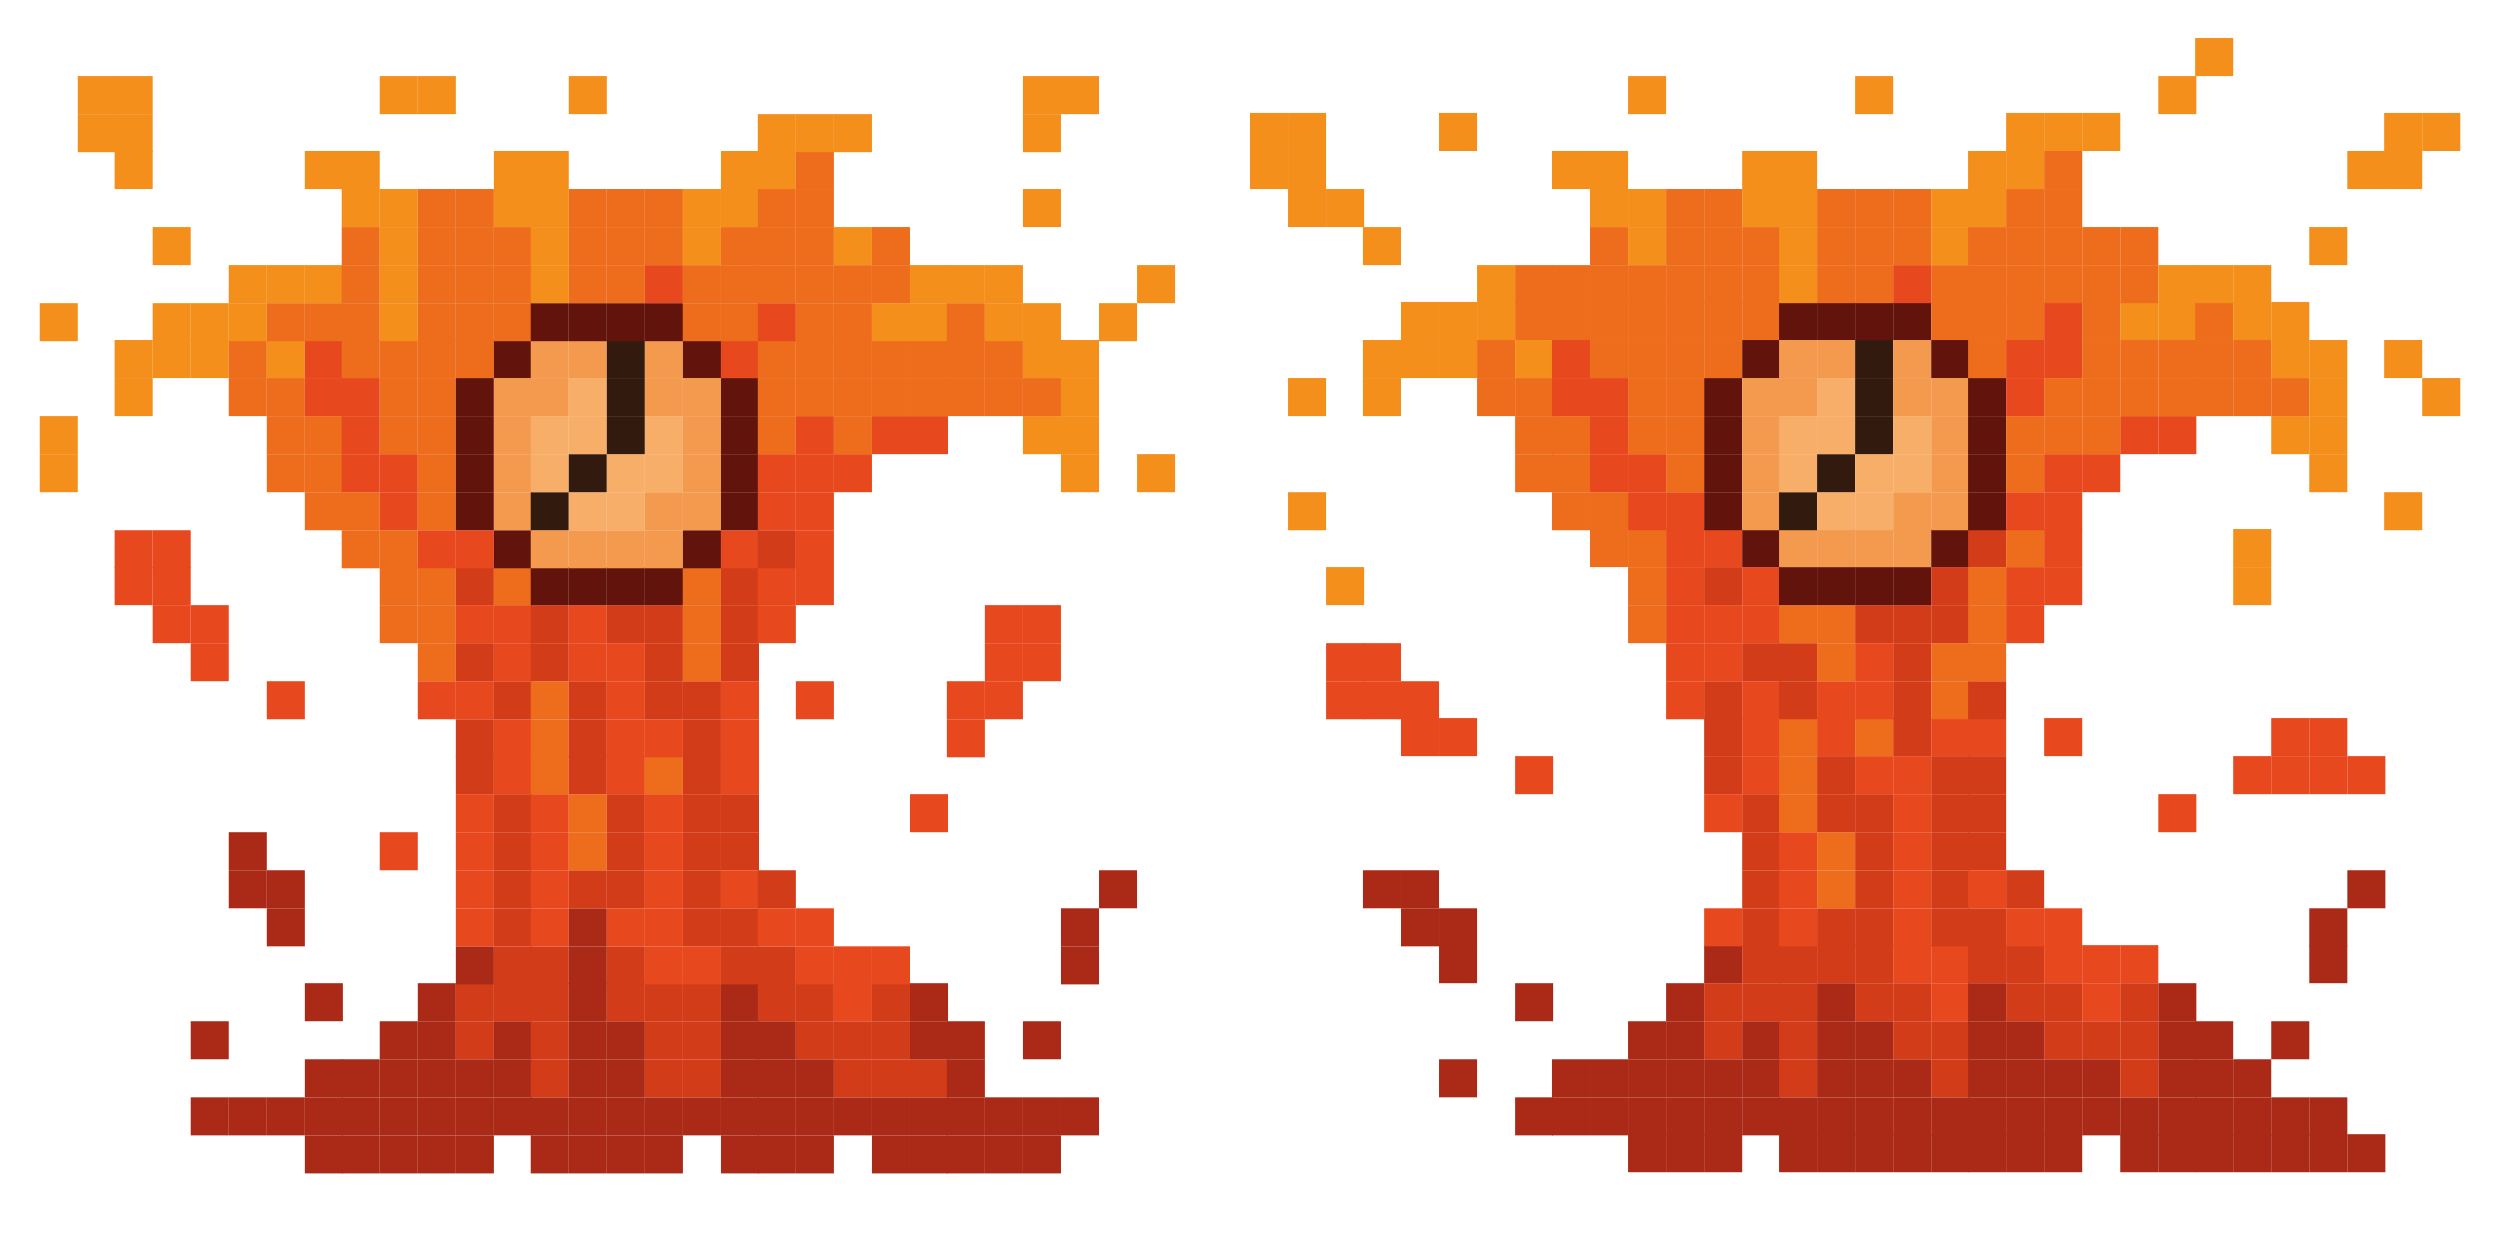 <?xml version="1.0" encoding="UTF-8"?>
<svg id="Ebene_3" data-name="Ebene 3" xmlns="http://www.w3.org/2000/svg" width="74.1mm" height="37mm" viewBox="0 0 210 105">
  <g>
    <rect x="3.2" y="38.2" width="3.2" height="3.2" style="fill: #f38f1a;"/>
    <rect x="3.2" y="35" width="3.2" height="3.2" style="fill: #f38f1a;"/>
    <rect x="3.2" y="25.5" width="3.2" height="3.2" style="fill: #f38f1a;"/>
    <rect x="6.4" y="9.6" width="3.2" height="3.2" style="fill: #f38f1a;"/>
    <rect x="6.4" y="6.4" width="3.2" height="3.2" style="fill: #f38f1a;"/>
    <rect x="9.5" y="47.7" width="3.2" height="3.2" style="fill: #e8481d;"/>
    <rect x="9.5" y="44.6" width="3.2" height="3.2" style="fill: #e8481d;"/>
    <rect x="9.5" y="31.8" width="3.2" height="3.2" style="fill: #f38f1a;"/>
    <rect x="9.5" y="28.6" width="3.2" height="3.2" style="fill: #f38f1a;"/>
    <rect x="9.5" y="12.7" width="3.2" height="3.2" style="fill: #f38f1a;"/>
    <rect x="9.5" y="9.6" width="3.2" height="3.2" style="fill: #f38f1a;"/>
    <rect x="9.5" y="6.4" width="3.2" height="3.2" style="fill: #f38f1a;"/>
    <rect x="12.7" y="50.9" width="3.2" height="3.2" style="fill: #e8481d;"/>
    <rect x="12.7" y="47.7" width="3.2" height="3.2" style="fill: #e8481d;"/>
    <rect x="12.7" y="44.6" width="3.2" height="3.2" style="fill: #e8481d;"/>
    <rect x="12.7" y="28.6" width="3.2" height="3.2" style="fill: #f38f1a;"/>
    <rect x="12.7" y="25.5" width="3.2" height="3.2" style="fill: #f38f1a;"/>
    <rect x="12.7" y="19.1" width="3.2" height="3.2" style="fill: #f38f1a;"/>
    <rect x="15.9" y="92.3" width="3.2" height="3.2" style="fill: #aa2a17;"/>
    <rect x="15.9" y="85.9" width="3.2" height="3.2" style="fill: #aa2a17;"/>
    <rect x="15.9" y="54.1" width="3.2" height="3.2" style="fill: #e8481d;"/>
    <rect x="15.9" y="50.9" width="3.2" height="3.2" style="fill: #e8481d;"/>
    <rect x="15.9" y="28.6" width="3.2" height="3.2" style="fill: #f38f1a;"/>
    <rect x="15.9" y="25.5" width="3.2" height="3.2" style="fill: #f38f1a;"/>
    <rect x="19.1" y="92.3" width="3.2" height="3.2" style="fill: #aa2a17;"/>
    <rect x="19.1" y="73.2" width="3.2" height="3.2" style="fill: #aa2a17;"/>
    <rect x="19.1" y="70" width="3.2" height="3.2" style="fill: #aa2a17;"/>
    <rect x="19.1" y="31.8" width="3.2" height="3.2" style="fill: #ed6d1d;"/>
    <rect x="19.1" y="28.6" width="3.2" height="3.2" style="fill: #ed6d1d;"/>
    <rect x="19.1" y="25.5" width="3.2" height="3.2" style="fill: #f38f1a;"/>
    <rect x="19.1" y="22.3" width="3.2" height="3.2" style="fill: #f38f1a;"/>
    <rect x="22.3" y="92.3" width="3.2" height="3.2" style="fill: #aa2a17;"/>
    <rect x="22.3" y="76.4" width="3.2" height="3.2" style="fill: #aa2a17;"/>
    <rect x="22.3" y="73.2" width="3.2" height="3.2" style="fill: #aa2a17;"/>
    <rect x="22.3" y="57.3" width="3.2" height="3.2" style="fill: #e8481d;"/>
    <rect x="22.3" y="38.2" width="3.2" height="3.2" style="fill: #ed6d1d;"/>
    <rect x="22.3" y="35" width="3.2" height="3.2" style="fill: #ed6d1d;"/>
    <rect x="22.3" y="31.8" width="3.2" height="3.2" style="fill: #ed6d1d;"/>
    <rect x="22.3" y="28.6" width="3.2" height="3.2" style="fill: #f38f1a;"/>
    <rect x="22.3" y="25.5" width="3.2" height="3.2" style="fill: #ed6d1d;"/>
    <rect x="22.3" y="22.3" width="3.2" height="3.2" style="fill: #f38f1a;"/>
    <rect x="25.5" y="95.5" width="3.2" height="3.2" style="fill: #aa2a17;"/>
    <rect x="25.5" y="92.3" width="3.2" height="3.2" style="fill: #aa2a17;"/>
    <rect x="25.5" y="89.1" width="3.2" height="3.2" style="fill: #aa2a17;"/>
    <rect x="25.5" y="82.7" width="3.2" height="3.2" style="fill: #aa2a17;"/>
    <rect x="25.5" y="41.4" width="3.2" height="3.2" style="fill: #ed6d1d;"/>
    <rect x="25.5" y="38.2" width="3.2" height="3.2" style="fill: #ed6d1d;"/>
    <rect x="25.5" y="35" width="3.2" height="3.2" style="fill: #ed6d1d;"/>
    <rect x="25.5" y="31.8" width="3.2" height="3.2" style="fill: #e8481d;"/>
    <rect x="25.5" y="28.6" width="3.2" height="3.2" style="fill: #e8481d;"/>
    <rect x="25.5" y="25.5" width="3.2" height="3.2" style="fill: #ed6d1d;"/>
    <rect x="25.5" y="22.3" width="3.2" height="3.2" style="fill: #f38f1a;"/>
    <rect x="25.5" y="12.7" width="3.2" height="3.2" style="fill: #f38f1a;"/>
    <rect x="28.6" y="95.5" width="3.2" height="3.2" style="fill: #aa2a17;"/>
    <rect x="28.6" y="92.3" width="3.2" height="3.2" style="fill: #aa2a17;"/>
    <rect x="28.6" y="89.1" width="3.2" height="3.2" style="fill: #aa2a17;"/>
    <rect x="28.6" y="44.6" width="3.2" height="3.2" style="fill: #ed6d1d;"/>
    <rect x="28.6" y="41.4" width="3.2" height="3.2" style="fill: #ed6d1d;"/>
    <rect x="28.6" y="38.2" width="3.2" height="3.2" style="fill: #e8481d;"/>
    <rect x="28.6" y="35" width="3.2" height="3.2" style="fill: #e8481d;"/>
    <rect x="28.6" y="31.8" width="3.2" height="3.2" style="fill: #e8481d;"/>
    <rect x="28.6" y="28.6" width="3.2" height="3.2" style="fill: #ed6d1d;"/>
    <rect x="28.6" y="25.5" width="3.2" height="3.2" style="fill: #ed6d1d;"/>
    <rect x="28.6" y="22.3" width="3.2" height="3.2" style="fill: #ed6d1d;"/>
    <rect x="28.6" y="19.1" width="3.2" height="3.2" style="fill: #ed6d1d;"/>
    <rect x="28.6" y="15.9" width="3.2" height="3.2" style="fill: #f38f1a;"/>
    <rect x="28.6" y="12.7" width="3.2" height="3.2" style="fill: #f38f1a;"/>
    <rect x="31.8" y="95.5" width="3.2" height="3.2" style="fill: #aa2a17;"/>
    <rect x="31.8" y="92.3" width="3.2" height="3.2" style="fill: #aa2a17;"/>
    <rect x="31.8" y="89.1" width="3.2" height="3.2" style="fill: #aa2a17;"/>
    <rect x="31.8" y="85.9" width="3.2" height="3.2" style="fill: #aa2a17;"/>
    <rect x="31.8" y="70" width="3.2" height="3.2" style="fill: #e8481d;"/>
    <rect x="31.8" y="50.9" width="3.2" height="3.2" style="fill: #ed6d1d;"/>
    <rect x="31.8" y="47.7" width="3.2" height="3.2" style="fill: #ed6d1d;"/>
    <rect x="31.8" y="44.6" width="3.2" height="3.2" style="fill: #ed6d1d;"/>
    <rect x="31.8" y="41.4" width="3.2" height="3.2" style="fill: #e8481d;"/>
    <rect x="31.8" y="38.2" width="3.2" height="3.2" style="fill: #e8481d;"/>
    <rect x="31.8" y="35" width="3.2" height="3.2" style="fill: #ed6d1d;"/>
    <rect x="31.8" y="31.8" width="3.2" height="3.2" style="fill: #ed6d1d;"/>
    <rect x="31.8" y="28.6" width="3.2" height="3.2" style="fill: #ed6d1d;"/>
    <rect x="31.8" y="25.5" width="3.2" height="3.2" style="fill: #f38f1a;"/>
    <rect x="31.8" y="22.3" width="3.2" height="3.2" style="fill: #f38f1a;"/>
    <rect x="31.8" y="19.1" width="3.2" height="3.2" style="fill: #f38f1a;"/>
    <rect x="31.8" y="15.9" width="3.2" height="3.2" style="fill: #f38f1a;"/>
    <rect x="31.8" y="6.4" width="3.2" height="3.2" style="fill: #f38f1a;"/>
    <rect x="35" y="95.5" width="3.2" height="3.2" style="fill: #aa2a17;"/>
    <rect x="35" y="92.3" width="3.2" height="3.2" style="fill: #aa2a17;"/>
    <rect x="35" y="89.1" width="3.2" height="3.2" style="fill: #aa2a17;"/>
    <rect x="35" y="85.9" width="3.2" height="3.2" style="fill: #aa2a17;"/>
    <rect x="35" y="82.7" width="3.2" height="3.2" style="fill: #aa2a17;"/>
    <rect x="35" y="57.3" width="3.2" height="3.2" style="fill: #e8481d;"/>
    <rect x="35" y="54.1" width="3.2" height="3.2" style="fill: #ed6d1d;"/>
    <rect x="35" y="50.9" width="3.2" height="3.2" style="fill: #ed6d1d;"/>
    <rect x="35" y="47.7" width="3.2" height="3.2" style="fill: #ed6d1d;"/>
    <rect x="35" y="44.6" width="3.2" height="3.2" style="fill: #e8481d;"/>
    <rect x="35" y="41.4" width="3.2" height="3.2" style="fill: #ed6d1d;"/>
    <rect x="35" y="38.2" width="3.2" height="3.2" style="fill: #ed6d1d;"/>
    <rect x="35" y="35" width="3.2" height="3.2" style="fill: #ed6d1d;"/>
    <rect x="35" y="31.8" width="3.2" height="3.2" style="fill: #ed6d1d;"/>
    <rect x="35" y="28.6" width="3.2" height="3.2" style="fill: #ed6d1d;"/>
    <rect x="35" y="25.5" width="3.2" height="3.2" style="fill: #ed6d1d;"/>
    <rect x="35" y="22.3" width="3.2" height="3.2" style="fill: #ed6d1d;"/>
    <rect x="35" y="19.1" width="3.2" height="3.2" style="fill: #ed6d1d;"/>
    <rect x="35" y="15.9" width="3.2" height="3.2" style="fill: #ed6d1d;"/>
    <rect x="35" y="6.4" width="3.2" height="3.2" style="fill: #f38f1a;"/>
    <rect x="38.2" y="95.5" width="3.2" height="3.2" style="fill: #aa2a17;"/>
    <rect x="38.2" y="92.3" width="3.2" height="3.2" style="fill: #aa2a17;"/>
    <rect x="38.2" y="89.1" width="3.2" height="3.2" style="fill: #aa2a17;"/>
    <rect x="38.2" y="85.9" width="3.2" height="3.2" style="fill: #d33c19;"/>
    <rect x="38.2" y="82.7" width="3.2" height="3.2" style="fill: #d33c19;"/>
    <rect x="38.2" y="79.6" width="3.2" height="3.2" style="fill: #aa2a17;"/>
    <rect x="38.2" y="76.4" width="3.2" height="3.2" style="fill: #e8481d;"/>
    <rect x="38.2" y="73.2" width="3.2" height="3.2" style="fill: #e8481d;"/>
    <rect x="38.2" y="70" width="3.2" height="3.2" style="fill: #e8481d;"/>
    <rect x="38.2" y="66.8" width="3.2" height="3.2" style="fill: #e8481d;"/>
    <rect x="38.2" y="63.6" width="3.2" height="3.2" style="fill: #d33c19;"/>
    <rect x="38.2" y="60.5" width="3.2" height="3.2" style="fill: #d33c19;"/>
    <rect x="38.2" y="57.3" width="3.2" height="3.2" style="fill: #e8481d;"/>
    <rect x="38.2" y="54.1" width="3.2" height="3.2" style="fill: #d33c19;"/>
    <rect x="38.2" y="50.9" width="3.2" height="3.2" style="fill: #e8481d;"/>
    <rect x="38.2" y="47.7" width="3.2" height="3.2" style="fill: #d33c19;"/>
    <rect x="38.2" y="44.6" width="3.2" height="3.2" style="fill: #e8481d;"/>
    <rect x="38.2" y="41.4" width="3.2" height="3.2" style="fill: #62140c;"/>
    <rect x="38.2" y="38.2" width="3.2" height="3.2" style="fill: #62140c;"/>
    <rect x="38.2" y="35" width="3.2" height="3.2" style="fill: #62140c;"/>
    <rect x="38.2" y="31.8" width="3.2" height="3.2" style="fill: #62140c;"/>
    <rect x="38.2" y="28.6" width="3.2" height="3.2" style="fill: #ed6d1d;"/>
    <rect x="38.2" y="25.5" width="3.2" height="3.2" style="fill: #ed6d1d;"/>
    <rect x="38.2" y="22.3" width="3.2" height="3.2" style="fill: #ed6d1d;"/>
    <rect x="38.2" y="19.1" width="3.2" height="3.2" style="fill: #ed6d1d;"/>
    <rect x="38.2" y="15.9" width="3.2" height="3.2" style="fill: #ed6d1d;"/>
    <rect x="41.4" y="92.3" width="3.2" height="3.2" style="fill: #aa2a17;"/>
    <rect x="41.4" y="89.1" width="3.2" height="3.2" style="fill: #aa2a17;"/>
    <rect x="41.4" y="85.9" width="3.2" height="3.2" style="fill: #aa2a17;"/>
    <rect x="41.4" y="82.7" width="3.2" height="3.2" style="fill: #d33c19;"/>
    <rect x="41.4" y="79.6" width="3.2" height="3.2" style="fill: #d33c19;"/>
    <rect x="41.4" y="76.4" width="3.2" height="3.2" style="fill: #d33c19;"/>
    <rect x="41.4" y="73.2" width="3.2" height="3.2" style="fill: #d33c19;"/>
    <rect x="41.4" y="70" width="3.2" height="3.2" style="fill: #d33c19;"/>
    <rect x="41.4" y="66.8" width="3.2" height="3.2" style="fill: #d33c19;"/>
    <rect x="41.4" y="63.6" width="3.2" height="3.2" style="fill: #e8481d;"/>
    <rect x="41.4" y="60.5" width="3.2" height="3.2" style="fill: #e8481d;"/>
    <rect x="41.4" y="57.3" width="3.2" height="3.2" style="fill: #d33c19;"/>
    <rect x="41.4" y="54.1" width="3.2" height="3.2" style="fill: #e8481d;"/>
    <rect x="41.4" y="50.9" width="3.2" height="3.2" style="fill: #e8481d;"/>
    <rect x="41.4" y="47.7" width="3.2" height="3.2" style="fill: #ed6d1d;"/>
    <rect x="41.4" y="44.6" width="3.2" height="3.2" style="fill: #62140c;"/>
    <rect x="41.4" y="41.4" width="3.2" height="3.2" style="fill: #f49a4f;"/>
    <rect x="41.4" y="38.2" width="3.2" height="3.2" style="fill: #f49a4f;"/>
    <rect x="41.4" y="35" width="3.2" height="3.2" style="fill: #f49a4f;"/>
    <rect x="41.4" y="31.8" width="3.2" height="3.2" style="fill: #f49a4f;"/>
    <rect x="41.4" y="28.6" width="3.2" height="3.2" style="fill: #62140c;"/>
    <rect x="41.4" y="25.5" width="3.2" height="3.2" style="fill: #ed6d1d;"/>
    <rect x="41.4" y="22.3" width="3.2" height="3.2" style="fill: #ed6d1d;"/>
    <rect x="41.4" y="19.1" width="3.2" height="3.2" style="fill: #ed6d1d;"/>
    <rect x="41.4" y="15.9" width="3.2" height="3.2" style="fill: #f38f1a;"/>
    <rect x="41.4" y="12.7" width="3.2" height="3.2" style="fill: #f38f1a;"/>
    <rect x="44.5" y="95.5" width="3.2" height="3.2" style="fill: #aa2a17;"/>
    <rect x="44.5" y="92.3" width="3.2" height="3.2" style="fill: #aa2a17;"/>
    <rect x="44.5" y="89.1" width="3.2" height="3.2" style="fill: #d33c19;"/>
    <rect x="44.5" y="85.9" width="3.2" height="3.2" style="fill: #d33c19;"/>
    <rect x="44.5" y="82.7" width="3.2" height="3.2" style="fill: #d33c19;"/>
    <rect x="44.5" y="79.6" width="3.2" height="3.2" style="fill: #d33c19;"/>
    <rect x="44.5" y="76.4" width="3.2" height="3.2" style="fill: #e8481d;"/>
    <rect x="44.5" y="73.2" width="3.2" height="3.2" style="fill: #e8481d;"/>
    <rect x="44.5" y="70" width="3.2" height="3.2" style="fill: #e8481d;"/>
    <rect x="44.5" y="66.8" width="3.2" height="3.2" style="fill: #e8481d;"/>
    <rect x="44.5" y="63.6" width="3.2" height="3.2" style="fill: #ed6d1d;"/>
    <rect x="44.5" y="60.5" width="3.2" height="3.2" style="fill: #ed6d1d;"/>
    <rect x="44.5" y="57.3" width="3.2" height="3.2" style="fill: #ed6d1d;"/>
    <rect x="44.5" y="54.1" width="3.2" height="3.2" style="fill: #d33c19;"/>
    <rect x="44.5" y="50.9" width="3.2" height="3.2" style="fill: #d33c19;"/>
    <rect x="44.5" y="47.7" width="3.2" height="3.2" style="fill: #62140c;"/>
    <rect x="44.5" y="44.6" width="3.2" height="3.2" style="fill: #f49a4f;"/>
    <rect x="44.5" y="41.4" width="3.2" height="3.2" style="fill: #321a0f;"/>
    <rect x="44.5" y="38.2" width="3.2" height="3.2" style="fill: #f7ae68;"/>
    <rect x="44.5" y="35" width="3.2" height="3.2" style="fill: #f7ae68;"/>
    <rect x="44.5" y="31.8" width="3.2" height="3.2" style="fill: #f49a4f;"/>
    <rect x="44.5" y="28.6" width="3.2" height="3.2" style="fill: #f49a4f;"/>
    <rect x="44.5" y="25.5" width="3.2" height="3.2" style="fill: #62140c;"/>
    <rect x="44.5" y="22.3" width="3.2" height="3.2" style="fill: #f38f1a;"/>
    <rect x="44.5" y="19.1" width="3.2" height="3.2" style="fill: #f38f1a;"/>
    <rect x="44.5" y="15.9" width="3.2" height="3.2" style="fill: #f38f1a;"/>
    <rect x="44.5" y="12.7" width="3.2" height="3.2" style="fill: #f38f1a;"/>
    <rect x="47.7" y="95.5" width="3.2" height="3.2" style="fill: #aa2a17;"/>
    <rect x="47.7" y="92.3" width="3.2" height="3.2" style="fill: #aa2a17;"/>
    <rect x="47.7" y="89.1" width="3.2" height="3.2" style="fill: #aa2a17;"/>
    <rect x="47.7" y="85.9" width="3.2" height="3.2" style="fill: #aa2a17;"/>
    <rect x="47.7" y="82.7" width="3.2" height="3.2" style="fill: #aa2a17;"/>
    <rect x="47.7" y="79.6" width="3.2" height="3.2" style="fill: #aa2a17;"/>
    <rect x="47.7" y="76.4" width="3.2" height="3.2" style="fill: #aa2a17;"/>
    <rect x="47.7" y="73.2" width="3.2" height="3.2" style="fill: #d33c19;"/>
    <rect x="47.7" y="70" width="3.2" height="3.2" style="fill: #ed6d1d;"/>
    <rect x="47.7" y="66.8" width="3.2" height="3.2" style="fill: #ed6d1d;"/>
    <rect x="47.7" y="63.6" width="3.2" height="3.2" style="fill: #d33c19;"/>
    <rect x="47.7" y="60.5" width="3.2" height="3.2" style="fill: #d33c19;"/>
    <rect x="47.7" y="57.3" width="3.2" height="3.2" style="fill: #d33c19;"/>
    <rect x="47.7" y="54.1" width="3.2" height="3.2" style="fill: #e8481d;"/>
    <rect x="47.7" y="50.9" width="3.2" height="3.2" style="fill: #e8481d;"/>
    <rect x="47.7" y="47.7" width="3.2" height="3.2" style="fill: #62140c;"/>
    <rect x="47.7" y="44.6" width="3.2" height="3.2" style="fill: #f49a4f;"/>
    <rect x="47.7" y="41.4" width="3.2" height="3.2" style="fill: #f7ae68;"/>
    <rect x="47.7" y="38.2" width="3.2" height="3.2" style="fill: #321a0f;"/>
    <rect x="47.7" y="35" width="3.2" height="3.2" style="fill: #f7ae68;"/>
    <rect x="47.7" y="31.8" width="3.2" height="3.2" style="fill: #f7ae68;"/>
    <rect x="47.7" y="28.6" width="3.2" height="3.2" style="fill: #f49a4f;"/>
    <rect x="47.7" y="25.5" width="3.2" height="3.2" style="fill: #62140c;"/>
    <rect x="47.7" y="22.3" width="3.2" height="3.2" style="fill: #ed6d1d;"/>
    <rect x="47.7" y="19.1" width="3.2" height="3.2" style="fill: #ed6d1d;"/>
    <rect x="47.7" y="15.9" width="3.2" height="3.2" style="fill: #ed6d1d;"/>
    <rect x="47.7" y="6.4" width="3.2" height="3.2" style="fill: #f38f1a;"/>
    <rect x="50.9" y="95.5" width="3.2" height="3.2" style="fill: #aa2a17;"/>
    <rect x="50.9" y="92.3" width="3.2" height="3.2" style="fill: #aa2a17;"/>
    <rect x="50.9" y="89.1" width="3.2" height="3.2" style="fill: #aa2a17;"/>
    <rect x="50.9" y="85.9" width="3.2" height="3.2" style="fill: #aa2a17;"/>
    <rect x="50.9" y="82.7" width="3.2" height="3.2" style="fill: #d33c19;"/>
    <rect x="50.9" y="79.6" width="3.2" height="3.2" style="fill: #d33c19;"/>
    <rect x="50.9" y="76.4" width="3.2" height="3.2" style="fill: #e8481d;"/>
    <rect x="50.9" y="73.2" width="3.2" height="3.2" style="fill: #d33c19;"/>
    <rect x="50.9" y="70" width="3.2" height="3.2" style="fill: #d33c19;"/>
    <rect x="50.9" y="66.8" width="3.2" height="3.2" style="fill: #d33c19;"/>
    <rect x="50.9" y="63.6" width="3.2" height="3.2" style="fill: #e8481d;"/>
    <rect x="50.9" y="60.5" width="3.2" height="3.2" style="fill: #e8481d;"/>
    <rect x="50.9" y="57.3" width="3.2" height="3.2" style="fill: #e8481d;"/>
    <rect x="50.9" y="54.1" width="3.2" height="3.2" style="fill: #e8481d;"/>
    <rect x="50.9" y="50.9" width="3.2" height="3.2" style="fill: #d33c19;"/>
    <rect x="50.9" y="47.7" width="3.2" height="3.2" style="fill: #62140c;"/>
    <rect x="50.9" y="44.6" width="3.2" height="3.2" style="fill: #f49a4f;"/>
    <rect x="50.9" y="41.4" width="3.2" height="3.2" style="fill: #f7ae68;"/>
    <rect x="50.9" y="38.2" width="3.2" height="3.2" style="fill: #f7ae68;"/>
    <rect x="50.9" y="35" width="3.2" height="3.2" style="fill: #321a0f;"/>
    <rect x="50.9" y="31.8" width="3.2" height="3.2" style="fill: #321a0f;"/>
    <rect x="50.9" y="28.6" width="3.2" height="3.2" style="fill: #321a0f;"/>
    <rect x="50.9" y="25.5" width="3.2" height="3.2" style="fill: #62140c;"/>
    <rect x="50.9" y="22.3" width="3.2" height="3.2" style="fill: #ed6d1d;"/>
    <rect x="50.9" y="19.1" width="3.2" height="3.2" style="fill: #ed6d1d;"/>
    <rect x="50.9" y="15.9" width="3.2" height="3.2" style="fill: #ed6d1d;"/>
    <rect x="54.1" y="95.5" width="3.2" height="3.2" style="fill: #aa2a17;"/>
    <rect x="54.1" y="92.3" width="3.2" height="3.2" style="fill: #aa2a17;"/>
    <rect x="54.1" y="89.1" width="3.2" height="3.2" style="fill: #d33c19;"/>
    <rect x="54.1" y="85.9" width="3.2" height="3.2" style="fill: #d33c19;"/>
    <rect x="54.1" y="82.7" width="3.2" height="3.2" style="fill: #d33c19;"/>
    <rect x="54.1" y="79.6" width="3.2" height="3.2" style="fill: #e8481d;"/>
    <rect x="54.1" y="76.4" width="3.2" height="3.2" style="fill: #e8481d;"/>
    <rect x="54.1" y="73.2" width="3.2" height="3.2" style="fill: #e8481d;"/>
    <rect x="54.1" y="70" width="3.2" height="3.2" style="fill: #e8481d;"/>
    <rect x="54.1" y="66.8" width="3.2" height="3.2" style="fill: #e8481d;"/>
    <rect x="54.1" y="63.6" width="3.2" height="3.2" style="fill: #ed6d1d;"/>
    <rect x="54.1" y="60.5" width="3.2" height="3.2" style="fill: #e8481d;"/>
    <rect x="54.1" y="57.3" width="3.2" height="3.2" style="fill: #d33c19;"/>
    <rect x="54.1" y="54.1" width="3.2" height="3.2" style="fill: #d33c19;"/>
    <rect x="54.1" y="50.9" width="3.2" height="3.2" style="fill: #d33c19;"/>
    <rect x="54.1" y="47.7" width="3.2" height="3.2" style="fill: #62140c;"/>
    <rect x="54.1" y="44.6" width="3.2" height="3.2" style="fill: #f49a4f;"/>
    <rect x="54.1" y="41.4" width="3.2" height="3.2" style="fill: #f49a4f;"/>
    <rect x="54.1" y="38.2" width="3.2" height="3.2" style="fill: #f7ae68;"/>
    <rect x="54.1" y="35" width="3.2" height="3.2" style="fill: #f7ae68;"/>
    <rect x="54.1" y="31.8" width="3.2" height="3.2" style="fill: #f49a4f;"/>
    <rect x="54.1" y="28.6" width="3.2" height="3.2" style="fill: #f49a4f;"/>
    <rect x="54.1" y="25.5" width="3.2" height="3.2" style="fill: #62140c;"/>
    <rect x="54.1" y="22.3" width="3.2" height="3.2" style="fill: #e8481d;"/>
    <rect x="54.1" y="19.1" width="3.2" height="3.2" style="fill: #ed6d1d;"/>
    <rect x="54.1" y="15.9" width="3.2" height="3.2" style="fill: #ed6d1d;"/>
    <rect x="57.3" y="92.3" width="3.2" height="3.2" style="fill: #aa2a17;"/>
    <rect x="57.3" y="89.1" width="3.2" height="3.2" style="fill: #d33c19;"/>
    <rect x="57.3" y="85.9" width="3.2" height="3.2" style="fill: #d33c19;"/>
    <rect x="57.3" y="82.7" width="3.2" height="3.2" style="fill: #d33c19;"/>
    <rect x="57.3" y="79.6" width="3.2" height="3.2" style="fill: #e8481d;"/>
    <rect x="57.3" y="76.4" width="3.2" height="3.2" style="fill: #d33c19;"/>
    <rect x="57.3" y="73.2" width="3.2" height="3.2" style="fill: #d33c19;"/>
    <rect x="57.3" y="70" width="3.2" height="3.2" style="fill: #d33c19;"/>
    <rect x="57.3" y="66.8" width="3.2" height="3.2" style="fill: #d33c19;"/>
    <rect x="57.3" y="63.6" width="3.2" height="3.2" style="fill: #d33c19;"/>
    <rect x="57.3" y="60.5" width="3.2" height="3.2" style="fill: #d33c19;"/>
    <rect x="57.3" y="57.3" width="3.2" height="3.2" style="fill: #d33c19;"/>
    <rect x="57.3" y="54.1" width="3.2" height="3.2" style="fill: #ed6d1d;"/>
    <rect x="57.3" y="50.9" width="3.2" height="3.2" style="fill: #ed6d1d;"/>
    <rect x="57.3" y="47.7" width="3.2" height="3.2" style="fill: #ed6d1d;"/>
    <rect x="57.3" y="44.6" width="3.2" height="3.2" style="fill: #62140c;"/>
    <rect x="57.3" y="41.4" width="3.2" height="3.2" style="fill: #f49a4f;"/>
    <rect x="57.3" y="38.2" width="3.2" height="3.2" style="fill: #f49a4f;"/>
    <rect x="57.3" y="35" width="3.2" height="3.2" style="fill: #f49a4f;"/>
    <rect x="57.3" y="31.8" width="3.2" height="3.2" style="fill: #f49a4f;"/>
    <rect x="57.3" y="28.6" width="3.2" height="3.2" style="fill: #62140c;"/>
    <rect x="57.3" y="25.5" width="3.2" height="3.2" style="fill: #ed6d1d;"/>
    <rect x="57.3" y="22.3" width="3.2" height="3.2" style="fill: #ed6d1d;"/>
    <rect x="57.3" y="19.1" width="3.2" height="3.2" style="fill: #f38f1a;"/>
    <rect x="57.3" y="15.9" width="3.2" height="3.2" style="fill: #f38f1a;"/>
    <rect x="60.5" y="95.5" width="3.2" height="3.2" style="fill: #aa2a17;"/>
    <rect x="60.5" y="92.3" width="3.2" height="3.2" style="fill: #aa2a17;"/>
    <rect x="60.5" y="89.1" width="3.2" height="3.2" style="fill: #aa2a17;"/>
    <rect x="60.5" y="85.9" width="3.2" height="3.2" style="fill: #aa2a17;"/>
    <rect x="60.5" y="82.7" width="3.2" height="3.2" style="fill: #aa2a17;"/>
    <rect x="60.5" y="79.6" width="3.2" height="3.2" style="fill: #d33c19;"/>
    <rect x="60.5" y="76.4" width="3.2" height="3.2" style="fill: #d33c19;"/>
    <rect x="60.5" y="73.2" width="3.2" height="3.2" style="fill: #e8481d;"/>
    <rect x="60.5" y="70" width="3.2" height="3.2" style="fill: #d33c19;"/>
    <rect x="60.5" y="66.8" width="3.2" height="3.2" style="fill: #d33c19;"/>
    <rect x="60.5" y="63.6" width="3.2" height="3.2" style="fill: #e8481d;"/>
    <rect x="60.5" y="60.5" width="3.2" height="3.2" style="fill: #e8481d;"/>
    <rect x="60.5" y="57.3" width="3.2" height="3.2" style="fill: #e8481d;"/>
    <rect x="60.5" y="54.1" width="3.2" height="3.2" style="fill: #d33c19;"/>
    <rect x="60.5" y="50.9" width="3.2" height="3.2" style="fill: #d33c19;"/>
    <rect x="60.5" y="47.7" width="3.2" height="3.2" style="fill: #d33c19;"/>
    <rect x="60.5" y="44.6" width="3.2" height="3.2" style="fill: #e8481d;"/>
    <rect x="60.5" y="41.4" width="3.2" height="3.2" style="fill: #62140c;"/>
    <rect x="60.5" y="38.2" width="3.2" height="3.2" style="fill: #62140c;"/>
    <rect x="60.5" y="35" width="3.2" height="3.2" style="fill: #62140c;"/>
    <rect x="60.5" y="31.8" width="3.2" height="3.2" style="fill: #62140c;"/>
    <rect x="60.5" y="28.6" width="3.2" height="3.2" style="fill: #e8481d;"/>
    <rect x="60.5" y="25.5" width="3.2" height="3.2" style="fill: #ed6d1d;"/>
    <rect x="60.5" y="22.3" width="3.2" height="3.2" style="fill: #ed6d1d;"/>
    <rect x="60.5" y="19.1" width="3.2" height="3.2" style="fill: #ed6d1d;"/>
    <rect x="60.5" y="15.9" width="3.2" height="3.2" style="fill: #f38f1a;"/>
    <rect x="60.5" y="12.7" width="3.2" height="3.2" style="fill: #f38f1a;"/>
    <rect x="63.6" y="95.5" width="3.2" height="3.2" style="fill: #aa2a17;"/>
    <rect x="63.6" y="92.3" width="3.2" height="3.2" style="fill: #aa2a17;"/>
    <rect x="63.6" y="89.1" width="3.2" height="3.2" style="fill: #aa2a17;"/>
    <rect x="63.6" y="85.9" width="3.2" height="3.2" style="fill: #aa2a17;"/>
    <rect x="63.6" y="82.7" width="3.2" height="3.2" style="fill: #d33c19;"/>
    <rect x="63.6" y="79.6" width="3.2" height="3.2" style="fill: #d33c19;"/>
    <rect x="63.6" y="76.4" width="3.2" height="3.2" style="fill: #e8481d;"/>
    <rect x="63.6" y="73.2" width="3.2" height="3.2" style="fill: #d33c19;"/>
    <rect x="63.6" y="50.9" width="3.2" height="3.2" style="fill: #e8481d;"/>
    <rect x="63.6" y="47.7" width="3.2" height="3.2" style="fill: #e8481d;"/>
    <rect x="63.6" y="44.6" width="3.2" height="3.2" style="fill: #d33c19;"/>
    <rect x="63.6" y="41.4" width="3.2" height="3.2" style="fill: #e8481d;"/>
    <rect x="63.6" y="38.2" width="3.2" height="3.2" style="fill: #e8481d;"/>
    <rect x="63.6" y="35" width="3.2" height="3.2" style="fill: #ed6d1d;"/>
    <rect x="63.6" y="31.8" width="3.2" height="3.2" style="fill: #ed6d1d;"/>
    <rect x="63.6" y="28.6" width="3.2" height="3.2" style="fill: #ed6d1d;"/>
    <rect x="63.6" y="25.5" width="3.2" height="3.2" style="fill: #e8481d;"/>
    <rect x="63.6" y="22.3" width="3.2" height="3.2" style="fill: #ed6d1d;"/>
    <rect x="63.6" y="19.1" width="3.2" height="3.2" style="fill: #ed6d1d;"/>
    <rect x="63.6" y="15.9" width="3.2" height="3.2" style="fill: #ed6d1d;"/>
    <rect x="63.6" y="12.7" width="3.2" height="3.2" style="fill: #f38f1a;"/>
    <rect x="63.6" y="9.6" width="3.2" height="3.2" style="fill: #f38f1a;"/>
    <rect x="66.8" y="95.5" width="3.2" height="3.2" style="fill: #aa2a17;"/>
    <rect x="66.8" y="92.3" width="3.2" height="3.2" style="fill: #aa2a17;"/>
    <rect x="66.8" y="89.1" width="3.2" height="3.2" style="fill: #aa2a17;"/>
    <rect x="66.8" y="85.9" width="3.2" height="3.2" style="fill: #d33c19;"/>
    <rect x="66.8" y="82.7" width="3.2" height="3.2" style="fill: #d33c19;"/>
    <rect x="66.8" y="79.6" width="3.2" height="3.2" style="fill: #e8481d;"/>
    <rect x="66.8" y="76.4" width="3.2" height="3.2" style="fill: #e8481d;"/>
    <rect x="66.8" y="57.3" width="3.2" height="3.2" style="fill: #e8481d;"/>
    <rect x="66.8" y="47.7" width="3.2" height="3.2" style="fill: #e8481d;"/>
    <rect x="66.8" y="44.6" width="3.2" height="3.2" style="fill: #e8481d;"/>
    <rect x="66.8" y="41.4" width="3.2" height="3.2" style="fill: #e8481d;"/>
    <rect x="66.8" y="38.2" width="3.2" height="3.2" style="fill: #e8481d;"/>
    <rect x="66.8" y="35" width="3.2" height="3.2" style="fill: #e8481d;"/>
    <rect x="66.8" y="31.8" width="3.2" height="3.2" style="fill: #ed6d1d;"/>
    <rect x="66.8" y="28.6" width="3.2" height="3.2" style="fill: #ed6d1d;"/>
    <rect x="66.8" y="25.5" width="3.2" height="3.2" style="fill: #ed6d1d;"/>
    <rect x="66.8" y="22.3" width="3.2" height="3.2" style="fill: #ed6d1d;"/>
    <rect x="66.8" y="19.1" width="3.2" height="3.2" style="fill: #ed6d1d;"/>
    <rect x="66.8" y="15.9" width="3.2" height="3.2" style="fill: #ed6d1d;"/>
    <rect x="66.8" y="12.7" width="3.2" height="3.2" style="fill: #ed6d1d;"/>
    <rect x="66.8" y="9.6" width="3.2" height="3.2" style="fill: #f38f1a;"/>
    <rect x="70" y="92.3" width="3.2" height="3.2" style="fill: #aa2a17;"/>
    <rect x="70" y="89.1" width="3.2" height="3.2" style="fill: #d33c19;"/>
    <rect x="70" y="85.9" width="3.2" height="3.2" style="fill: #d33c19;"/>
    <rect x="70" y="82.7" width="3.2" height="3.2" style="fill: #e8481d;"/>
    <rect x="70" y="79.6" width="3.2" height="3.2" style="fill: #e8481d;"/>
    <rect x="70" y="38.2" width="3.2" height="3.2" style="fill: #e8481d;"/>
    <rect x="70" y="35" width="3.2" height="3.2" style="fill: #ed6d1d;"/>
    <rect x="70" y="31.8" width="3.2" height="3.2" style="fill: #ed6d1d;"/>
    <rect x="70" y="28.6" width="3.2" height="3.2" style="fill: #ed6d1d;"/>
    <rect x="70" y="25.5" width="3.2" height="3.2" style="fill: #ed6d1d;"/>
    <rect x="70" y="22.3" width="3.2" height="3.2" style="fill: #ed6d1d;"/>
    <rect x="70" y="19.1" width="3.2" height="3.2" style="fill: #f38f1a;"/>
    <rect x="70" y="9.6" width="3.2" height="3.2" style="fill: #f38f1a;"/>
    <rect x="73.2" y="95.5" width="3.2" height="3.2" style="fill: #aa2a17;"/>
    <rect x="73.2" y="92.3" width="3.2" height="3.2" style="fill: #aa2a17;"/>
    <rect x="73.2" y="89.1" width="3.2" height="3.2" style="fill: #d33c19;"/>
    <rect x="73.2" y="85.9" width="3.2" height="3.2" style="fill: #d33c19;"/>
    <rect x="73.2" y="82.7" width="3.2" height="3.2" style="fill: #d33c19;"/>
    <rect x="73.2" y="79.6" width="3.2" height="3.2" style="fill: #e8481d;"/>
    <rect x="73.2" y="35" width="3.2" height="3.2" style="fill: #e8481d;"/>
    <rect x="73.2" y="31.8" width="3.2" height="3.2" style="fill: #ed6d1d;"/>
    <rect x="73.2" y="28.6" width="3.2" height="3.2" style="fill: #ed6d1d;"/>
    <rect x="73.2" y="25.5" width="3.2" height="3.2" style="fill: #f38f1a;"/>
    <rect x="73.2" y="22.3" width="3.2" height="3.2" style="fill: #ed6d1d;"/>
    <rect x="73.2" y="19.1" width="3.2" height="3.2" style="fill: #ed6d1d;"/>
    <rect x="76.4" y="95.5" width="3.2" height="3.2" style="fill: #aa2a17;"/>
    <rect x="76.4" y="92.3" width="3.2" height="3.2" style="fill: #aa2a17;"/>
    <rect x="76.4" y="89.1" width="3.2" height="3.2" style="fill: #d33c19;"/>
    <rect x="76.4" y="85.9" width="3.2" height="3.2" style="fill: #aa2a17;"/>
    <rect x="76.4" y="82.7" width="3.2" height="3.2" style="fill: #aa2a17;"/>
    <rect x="76.4" y="66.8" width="3.2" height="3.2" style="fill: #e8481d;"/>
    <rect x="76.4" y="35" width="3.2" height="3.2" style="fill: #e8481d;"/>
    <rect x="76.4" y="31.8" width="3.2" height="3.2" style="fill: #ed6d1d;"/>
    <rect x="76.4" y="28.6" width="3.2" height="3.2" style="fill: #ed6d1d;"/>
    <rect x="76.4" y="25.5" width="3.2" height="3.2" style="fill: #f38f1a;"/>
    <rect x="76.4" y="22.3" width="3.2" height="3.2" style="fill: #f38f1a;"/>
    <rect x="79.5" y="95.5" width="3.2" height="3.2" style="fill: #aa2a17;"/>
    <rect x="79.5" y="92.3" width="3.2" height="3.2" style="fill: #aa2a17;"/>
    <rect x="79.5" y="89.1" width="3.2" height="3.2" style="fill: #aa2a17;"/>
    <rect x="79.5" y="85.9" width="3.2" height="3.2" style="fill: #aa2a17;"/>
    <rect x="79.5" y="60.5" width="3.2" height="3.2" style="fill: #e8481d;"/>
    <rect x="79.5" y="57.3" width="3.2" height="3.2" style="fill: #e8481d;"/>
    <rect x="79.5" y="31.8" width="3.2" height="3.2" style="fill: #ed6d1d;"/>
    <rect x="79.5" y="28.6" width="3.2" height="3.2" style="fill: #ed6d1d;"/>
    <rect x="79.5" y="25.5" width="3.2" height="3.2" style="fill: #ed6d1d;"/>
    <rect x="79.5" y="22.3" width="3.2" height="3.2" style="fill: #f38f1a;"/>
    <rect x="82.7" y="95.5" width="3.2" height="3.2" style="fill: #aa2a17;"/>
    <rect x="82.7" y="92.3" width="3.2" height="3.2" style="fill: #aa2a17;"/>
    <rect x="82.7" y="57.3" width="3.2" height="3.2" style="fill: #e8481d;"/>
    <rect x="82.7" y="54.1" width="3.2" height="3.2" style="fill: #e8481d;"/>
    <rect x="82.7" y="50.9" width="3.2" height="3.2" style="fill: #e8481d;"/>
    <rect x="82.7" y="31.8" width="3.2" height="3.2" style="fill: #ed6d1d;"/>
    <rect x="82.7" y="28.6" width="3.2" height="3.2" style="fill: #ed6d1d;"/>
    <rect x="82.7" y="25.5" width="3.2" height="3.2" style="fill: #f38f1a;"/>
    <rect x="82.7" y="22.3" width="3.2" height="3.2" style="fill: #f38f1a;"/>
    <rect x="85.9" y="95.5" width="3.2" height="3.2" style="fill: #aa2a17;"/>
    <rect x="85.9" y="92.3" width="3.2" height="3.2" style="fill: #aa2a17;"/>
    <rect x="85.9" y="85.9" width="3.2" height="3.2" style="fill: #aa2a17;"/>
    <rect x="85.9" y="54.1" width="3.2" height="3.2" style="fill: #e8481d;"/>
    <rect x="85.9" y="50.9" width="3.2" height="3.2" style="fill: #e8481d;"/>
    <rect x="85.9" y="35" width="3.2" height="3.2" style="fill: #f38f1a;"/>
    <rect x="85.9" y="31.8" width="3.2" height="3.2" style="fill: #ed6d1d;"/>
    <rect x="85.9" y="28.6" width="3.2" height="3.2" style="fill: #f38f1a;"/>
    <rect x="85.9" y="25.5" width="3.2" height="3.2" style="fill: #f38f1a;"/>
    <rect x="85.9" y="15.9" width="3.2" height="3.2" style="fill: #f38f1a;"/>
    <rect x="85.9" y="9.6" width="3.2" height="3.2" style="fill: #f38f1a;"/>
    <rect x="85.9" y="6.4" width="3.2" height="3.2" style="fill: #f38f1a;"/>
    <rect x="89.1" y="92.3" width="3.2" height="3.2" style="fill: #aa2a17;"/>
    <rect x="89.1" y="79.6" width="3.2" height="3.2" style="fill: #aa2a17;"/>
    <rect x="89.1" y="76.4" width="3.2" height="3.2" style="fill: #aa2a17;"/>
    <rect x="89.1" y="38.2" width="3.2" height="3.2" style="fill: #f38f1a;"/>
    <rect x="89.1" y="35" width="3.2" height="3.2" style="fill: #f38f1a;"/>
    <rect x="89.1" y="31.8" width="3.2" height="3.2" style="fill: #f38f1a;"/>
    <rect x="89.1" y="28.6" width="3.2" height="3.2" style="fill: #f38f1a;"/>
    <rect x="89.1" y="6.4" width="3.2" height="3.2" style="fill: #f38f1a;"/>
    <rect x="92.3" y="73.2" width="3.2" height="3.2" style="fill: #aa2a17;"/>
    <rect x="92.3" y="25.5" width="3.2" height="3.2" style="fill: #f38f1a;"/>
    <rect x="95.5" y="38.2" width="3.2" height="3.2" style="fill: #f38f1a;"/>
    <rect x="95.5" y="22.3" width="3.2" height="3.2" style="fill: #f38f1a;"/>
  </g>
  <g>
    <rect x="105" y="9.5" width="3.2" height="3.2" style="fill: #f38f1a;"/>
    <rect x="105" y="12.7" width="3.2" height="3.2" style="fill: #f38f1a;"/>
    <rect x="108.2" y="9.5" width="3.2" height="3.2" style="fill: #f38f1a;"/>
    <rect x="108.2" y="41.4" width="3.2" height="3.2" style="fill: #f38f1a;"/>
    <rect x="108.2" y="31.8" width="3.2" height="3.2" style="fill: #f38f1a;"/>
    <rect x="108.2" y="15.9" width="3.2" height="3.2" style="fill: #f38f1a;"/>
    <rect x="108.2" y="12.7" width="3.2" height="3.2" style="fill: #f38f1a;"/>
    <rect x="111.4" y="57.3" width="3.2" height="3.2" style="fill: #e8481d;"/>
    <rect x="111.4" y="54.1" width="3.2" height="3.2" style="fill: #e8481d;"/>
    <rect x="111.4" y="47.7" width="3.2" height="3.2" style="fill: #f38f1a;"/>
    <rect x="111.4" y="15.9" width="3.2" height="3.2" style="fill: #f38f1a;"/>
    <rect x="114.5" y="73.2" width="3.2" height="3.2" style="fill: #aa2a17;"/>
    <rect x="114.5" y="57.3" width="3.2" height="3.2" style="fill: #e8481d;"/>
    <rect x="114.5" y="54.1" width="3.2" height="3.2" style="fill: #e8481d;"/>
    <rect x="114.5" y="31.8" width="3.2" height="3.2" style="fill: #f38f1a;"/>
    <rect x="114.5" y="28.6" width="3.2" height="3.2" style="fill: #f38f1a;"/>
    <rect x="114.5" y="19.1" width="3.2" height="3.2" style="fill: #f38f1a;"/>
    <rect x="117.7" y="76.4" width="3.2" height="3.2" style="fill: #aa2a17;"/>
    <rect x="117.7" y="73.2" width="3.2" height="3.2" style="fill: #aa2a17;"/>
    <rect x="117.7" y="60.4" width="3.2" height="3.2" style="fill: #e8481d;"/>
    <rect x="117.7" y="57.3" width="3.2" height="3.2" style="fill: #e8481d;"/>
    <rect x="117.7" y="28.6" width="3.2" height="3.2" style="fill: #f38f1a;"/>
    <rect x="117.7" y="25.4" width="3.2" height="3.2" style="fill: #f38f1a;"/>
    <rect x="120.9" y="9.5" width="3.2" height="3.2" style="fill: #f38f1a;"/>
    <rect x="120.9" y="89.1" width="3.2" height="3.2" style="fill: #aa2a17;"/>
    <rect x="120.9" y="79.5" width="3.2" height="3.2" style="fill: #aa2a17;"/>
    <rect x="120.9" y="76.4" width="3.2" height="3.2" style="fill: #aa2a17;"/>
    <rect x="120.9" y="60.4" width="3.2" height="3.2" style="fill: #e8481d;"/>
    <rect x="120.9" y="28.6" width="3.2" height="3.2" style="fill: #f38f1a;"/>
    <rect x="120.9" y="25.4" width="3.2" height="3.2" style="fill: #f38f1a;"/>
    <rect x="124.1" y="31.8" width="3.2" height="3.2" style="fill: #ed6d1d;"/>
    <rect x="124.1" y="28.6" width="3.2" height="3.2" style="fill: #ed6d1d;"/>
    <rect x="124.1" y="25.4" width="3.2" height="3.2" style="fill: #f38f1a;"/>
    <rect x="124.1" y="22.3" width="3.2" height="3.2" style="fill: #f38f1a;"/>
    <rect x="127.3" y="92.3" width="3.2" height="3.2" style="fill: #aa2a17;"/>
    <rect x="127.3" y="82.7" width="3.2" height="3.2" style="fill: #aa2a17;"/>
    <rect x="127.3" y="63.6" width="3.2" height="3.2" style="fill: #e8481d;"/>
    <rect x="127.3" y="38.2" width="3.2" height="3.2" style="fill: #ed6d1d;"/>
    <rect x="127.3" y="35" width="3.2" height="3.2" style="fill: #ed6d1d;"/>
    <rect x="127.3" y="31.8" width="3.2" height="3.2" style="fill: #ed6d1d;"/>
    <rect x="127.3" y="28.6" width="3.2" height="3.2" style="fill: #f38f1a;"/>
    <rect x="127.3" y="25.4" width="3.2" height="3.2" style="fill: #ed6d1d;"/>
    <rect x="127.3" y="22.3" width="3.2" height="3.2" style="fill: #ed6d1d;"/>
    <rect x="130.4" y="92.3" width="3.2" height="3.2" style="fill: #aa2a17;"/>
    <rect x="130.4" y="89.1" width="3.2" height="3.2" style="fill: #aa2a17;"/>
    <rect x="130.4" y="41.4" width="3.2" height="3.2" style="fill: #ed6d1d;"/>
    <rect x="130.4" y="38.2" width="3.2" height="3.2" style="fill: #ed6d1d;"/>
    <rect x="130.4" y="35" width="3.2" height="3.2" style="fill: #ed6d1d;"/>
    <rect x="130.4" y="31.8" width="3.2" height="3.2" style="fill: #e8481d;"/>
    <rect x="130.4" y="28.6" width="3.2" height="3.2" style="fill: #e8481d;"/>
    <rect x="130.4" y="25.4" width="3.2" height="3.2" style="fill: #ed6d1d;"/>
    <rect x="130.4" y="22.3" width="3.2" height="3.2" style="fill: #ed6d1d;"/>
    <rect x="130.4" y="12.7" width="3.2" height="3.2" style="fill: #f38f1a;"/>
    <rect x="133.6" y="92.3" width="3.2" height="3.2" style="fill: #aa2a17;"/>
    <rect x="133.6" y="89.1" width="3.2" height="3.2" style="fill: #aa2a17;"/>
    <rect x="133.6" y="44.5" width="3.2" height="3.2" style="fill: #ed6d1d;"/>
    <rect x="133.6" y="41.4" width="3.2" height="3.2" style="fill: #ed6d1d;"/>
    <rect x="133.6" y="38.2" width="3.2" height="3.2" style="fill: #e8481d;"/>
    <rect x="133.6" y="35" width="3.2" height="3.2" style="fill: #e8481d;"/>
    <rect x="133.6" y="31.8" width="3.2" height="3.2" style="fill: #e8481d;"/>
    <rect x="133.6" y="28.6" width="3.2" height="3.2" style="fill: #ed6d1d;"/>
    <rect x="133.6" y="25.4" width="3.2" height="3.2" style="fill: #ed6d1d;"/>
    <rect x="133.6" y="22.3" width="3.2" height="3.2" style="fill: #ed6d1d;"/>
    <rect x="133.6" y="19.1" width="3.2" height="3.2" style="fill: #ed6d1d;"/>
    <rect x="133.6" y="15.9" width="3.2" height="3.2" style="fill: #f38f1a;"/>
    <rect x="133.6" y="12.7" width="3.2" height="3.2" style="fill: #f38f1a;"/>
    <rect x="136.8" y="95.4" width="3.2" height="3.2" style="fill: #aa2a17;"/>
    <rect x="136.8" y="92.3" width="3.2" height="3.2" style="fill: #aa2a17;"/>
    <rect x="136.8" y="89.1" width="3.2" height="3.2" style="fill: #aa2a17;"/>
    <rect x="136.8" y="85.9" width="3.2" height="3.2" style="fill: #aa2a17;"/>
    <rect x="136.8" y="50.9" width="3.2" height="3.2" style="fill: #ed6d1d;"/>
    <rect x="136.8" y="47.7" width="3.2" height="3.2" style="fill: #ed6d1d;"/>
    <rect x="136.8" y="44.5" width="3.2" height="3.2" style="fill: #ed6d1d;"/>
    <rect x="136.8" y="41.4" width="3.2" height="3.2" style="fill: #e8481d;"/>
    <rect x="136.8" y="38.2" width="3.2" height="3.2" style="fill: #e8481d;"/>
    <rect x="136.8" y="35" width="3.2" height="3.2" style="fill: #ed6d1d;"/>
    <rect x="136.8" y="31.8" width="3.2" height="3.2" style="fill: #ed6d1d;"/>
    <rect x="136.8" y="28.6" width="3.2" height="3.2" style="fill: #ed6d1d;"/>
    <rect x="136.8" y="25.4" width="3.2" height="3.2" style="fill: #ed6d1d;"/>
    <rect x="136.8" y="22.3" width="3.2" height="3.2" style="fill: #ed6d1d;"/>
    <rect x="136.8" y="19.1" width="3.2" height="3.2" style="fill: #f38f1a;"/>
    <rect x="136.8" y="15.9" width="3.2" height="3.2" style="fill: #f38f1a;"/>
    <rect x="136.8" y="6.4" width="3.2" height="3.2" style="fill: #f38f1a;"/>
    <rect x="140" y="95.4" width="3.2" height="3.2" style="fill: #aa2a17;"/>
    <rect x="140" y="92.3" width="3.2" height="3.2" style="fill: #aa2a17;"/>
    <rect x="140" y="89.1" width="3.2" height="3.2" style="fill: #aa2a17;"/>
    <rect x="140" y="85.9" width="3.2" height="3.2" style="fill: #aa2a17;"/>
    <rect x="140" y="82.7" width="3.2" height="3.2" style="fill: #aa2a17;"/>
    <rect x="140" y="57.3" width="3.2" height="3.2" style="fill: #e8481d;"/>
    <rect x="140" y="54.1" width="3.2" height="3.2" style="fill: #e8481d;"/>
    <rect x="140" y="50.9" width="3.2" height="3.2" style="fill: #e8481d;"/>
    <rect x="140" y="47.7" width="3.2" height="3.2" style="fill: #e8481d;"/>
    <rect x="140" y="44.5" width="3.2" height="3.2" style="fill: #e8481d;"/>
    <rect x="140" y="41.4" width="3.2" height="3.2" style="fill: #e8481d;"/>
    <rect x="140" y="38.2" width="3.2" height="3.2" style="fill: #ed6d1d;"/>
    <rect x="140" y="35" width="3.2" height="3.2" style="fill: #ed6d1d;"/>
    <rect x="140" y="31.8" width="3.2" height="3.2" style="fill: #ed6d1d;"/>
    <rect x="140" y="28.6" width="3.2" height="3.2" style="fill: #ed6d1d;"/>
    <rect x="140" y="25.4" width="3.2" height="3.2" style="fill: #ed6d1d;"/>
    <rect x="140" y="22.3" width="3.2" height="3.2" style="fill: #ed6d1d;"/>
    <rect x="140" y="19.1" width="3.2" height="3.2" style="fill: #ed6d1d;"/>
    <rect x="140" y="15.9" width="3.2" height="3.2" style="fill: #ed6d1d;"/>
    <rect x="143.2" y="95.4" width="3.2" height="3.2" style="fill: #aa2a17;"/>
    <rect x="143.2" y="92.3" width="3.2" height="3.2" style="fill: #aa2a17;"/>
    <rect x="143.2" y="89.1" width="3.2" height="3.2" style="fill: #aa2a17;"/>
    <rect x="143.2" y="85.9" width="3.2" height="3.2" style="fill: #d33c19;"/>
    <rect x="143.2" y="82.7" width="3.2" height="3.2" style="fill: #d33c19;"/>
    <rect x="143.2" y="79.5" width="3.2" height="3.2" style="fill: #aa2a17;"/>
    <rect x="143.2" y="76.4" width="3.2" height="3.2" style="fill: #e8481d;"/>
    <rect x="143.2" y="66.8" width="3.2" height="3.2" style="fill: #e8481d;"/>
    <rect x="143.2" y="63.6" width="3.2" height="3.2" style="fill: #d33c19;"/>
    <rect x="143.2" y="60.4" width="3.2" height="3.2" style="fill: #d33c19;"/>
    <rect x="143.2" y="57.3" width="3.2" height="3.2" style="fill: #d33c19;"/>
    <rect x="143.2" y="54.1" width="3.2" height="3.2" style="fill: #e8481d;"/>
    <rect x="143.2" y="50.9" width="3.2" height="3.2" style="fill: #e8481d;"/>
    <rect x="143.2" y="47.7" width="3.2" height="3.2" style="fill: #d33c19;"/>
    <rect x="143.2" y="44.5" width="3.2" height="3.2" style="fill: #e8481d;"/>
    <rect x="143.2" y="41.4" width="3.2" height="3.2" style="fill: #62140c;"/>
    <rect x="143.2" y="38.2" width="3.2" height="3.2" style="fill: #62140c;"/>
    <rect x="143.2" y="35" width="3.2" height="3.2" style="fill: #62140c;"/>
    <rect x="143.2" y="31.8" width="3.2" height="3.2" style="fill: #62140c;"/>
    <rect x="143.2" y="28.6" width="3.2" height="3.2" style="fill: #ed6d1d;"/>
    <rect x="143.2" y="25.4" width="3.2" height="3.2" style="fill: #ed6d1d;"/>
    <rect x="143.2" y="22.3" width="3.2" height="3.2" style="fill: #ed6d1d;"/>
    <rect x="143.2" y="19.1" width="3.2" height="3.2" style="fill: #ed6d1d;"/>
    <rect x="143.2" y="15.9" width="3.2" height="3.2" style="fill: #ed6d1d;"/>
    <rect x="146.4" y="92.3" width="3.2" height="3.2" style="fill: #aa2a17;"/>
    <rect x="146.4" y="89.1" width="3.2" height="3.2" style="fill: #aa2a17;"/>
    <rect x="146.4" y="85.9" width="3.2" height="3.2" style="fill: #aa2a17;"/>
    <rect x="146.4" y="82.7" width="3.2" height="3.2" style="fill: #d33c19;"/>
    <rect x="146.4" y="79.5" width="3.2" height="3.2" style="fill: #d33c19;"/>
    <rect x="146.4" y="76.4" width="3.2" height="3.2" style="fill: #d33c19;"/>
    <rect x="146.4" y="73.2" width="3.2" height="3.2" style="fill: #d33c19;"/>
    <rect x="146.4" y="70" width="3.2" height="3.2" style="fill: #d33c19;"/>
    <rect x="146.4" y="66.8" width="3.2" height="3.2" style="fill: #d33c19;"/>
    <rect x="146.4" y="63.6" width="3.2" height="3.2" style="fill: #e8481d;"/>
    <rect x="146.4" y="60.4" width="3.2" height="3.2" style="fill: #e8481d;"/>
    <rect x="146.4" y="57.3" width="3.2" height="3.2" style="fill: #e8481d;"/>
    <rect x="146.4" y="54.1" width="3.2" height="3.2" style="fill: #d33c19;"/>
    <rect x="146.4" y="50.9" width="3.2" height="3.2" style="fill: #e8481d;"/>
    <rect x="146.4" y="47.7" width="3.2" height="3.2" style="fill: #e8481d;"/>
    <rect x="146.4" y="44.5" width="3.2" height="3.2" style="fill: #62140c;"/>
    <rect x="146.4" y="41.4" width="3.2" height="3.2" style="fill: #f49a4f;"/>
    <rect x="146.4" y="38.2" width="3.2" height="3.2" style="fill: #f49a4f;"/>
    <rect x="146.4" y="35" width="3.2" height="3.2" style="fill: #f49a4f;"/>
    <rect x="146.4" y="31.8" width="3.2" height="3.2" style="fill: #f49a4f;"/>
    <rect x="146.4" y="28.6" width="3.2" height="3.2" style="fill: #62140c;"/>
    <rect x="146.4" y="25.4" width="3.2" height="3.2" style="fill: #ed6d1d;"/>
    <rect x="146.4" y="22.3" width="3.2" height="3.2" style="fill: #ed6d1d;"/>
    <rect x="146.4" y="19.1" width="3.2" height="3.2" style="fill: #ed6d1d;"/>
    <rect x="146.4" y="15.9" width="3.2" height="3.2" style="fill: #f38f1a;"/>
    <rect x="146.4" y="12.7" width="3.2" height="3.2" style="fill: #f38f1a;"/>
    <rect x="149.5" y="95.4" width="3.2" height="3.2" style="fill: #aa2a17;"/>
    <rect x="149.5" y="92.3" width="3.2" height="3.2" style="fill: #aa2a17;"/>
    <rect x="149.5" y="89.1" width="3.2" height="3.2" style="fill: #d33c19;"/>
    <rect x="149.5" y="85.9" width="3.2" height="3.2" style="fill: #d33c19;"/>
    <rect x="149.5" y="82.7" width="3.2" height="3.2" style="fill: #d33c19;"/>
    <rect x="149.5" y="79.5" width="3.2" height="3.2" style="fill: #d33c19;"/>
    <rect x="149.5" y="76.4" width="3.2" height="3.2" style="fill: #e8481d;"/>
    <rect x="149.5" y="73.2" width="3.2" height="3.2" style="fill: #e8481d;"/>
    <rect x="149.5" y="70" width="3.2" height="3.2" style="fill: #e8481d;"/>
    <rect x="149.5" y="66.8" width="3.2" height="3.2" style="fill: #ed6d1d;"/>
    <rect x="149.5" y="63.6" width="3.2" height="3.2" style="fill: #ed6d1d;"/>
    <rect x="149.5" y="60.4" width="3.2" height="3.2" style="fill: #ed6d1d;"/>
    <rect x="149.5" y="57.3" width="3.2" height="3.2" style="fill: #d33c19;"/>
    <rect x="149.5" y="54.1" width="3.2" height="3.2" style="fill: #d33c19;"/>
    <rect x="149.5" y="50.9" width="3.2" height="3.2" style="fill: #ed6d1d;"/>
    <rect x="149.5" y="47.7" width="3.2" height="3.2" style="fill: #62140c;"/>
    <rect x="149.5" y="44.5" width="3.2" height="3.2" style="fill: #f49a4f;"/>
    <rect x="149.5" y="41.4" width="3.2" height="3.2" style="fill: #321a0f;"/>
    <rect x="149.5" y="38.2" width="3.2" height="3.2" style="fill: #f7ae68;"/>
    <rect x="149.5" y="35" width="3.2" height="3.2" style="fill: #f7ae68;"/>
    <rect x="149.5" y="31.8" width="3.2" height="3.2" style="fill: #f49a4f;"/>
    <rect x="149.5" y="28.6" width="3.2" height="3.2" style="fill: #f49a4f;"/>
    <rect x="149.5" y="25.4" width="3.2" height="3.2" style="fill: #62140c;"/>
    <rect x="149.5" y="22.3" width="3.2" height="3.2" style="fill: #f38f1a;"/>
    <rect x="149.5" y="19.1" width="3.2" height="3.2" style="fill: #f38f1a;"/>
    <rect x="149.5" y="15.9" width="3.2" height="3.2" style="fill: #f38f1a;"/>
    <rect x="149.5" y="12.7" width="3.2" height="3.2" style="fill: #f38f1a;"/>
    <rect x="152.7" y="95.4" width="3.2" height="3.2" style="fill: #aa2a17;"/>
    <rect x="152.7" y="92.3" width="3.2" height="3.2" style="fill: #aa2a17;"/>
    <rect x="152.7" y="89.1" width="3.2" height="3.2" style="fill: #aa2a17;"/>
    <rect x="152.7" y="85.9" width="3.2" height="3.2" style="fill: #aa2a17;"/>
    <rect x="152.7" y="82.7" width="3.2" height="3.2" style="fill: #aa2a17;"/>
    <rect x="152.7" y="79.5" width="3.2" height="3.2" style="fill: #d33c19;"/>
    <rect x="152.7" y="76.4" width="3.2" height="3.2" style="fill: #d33c19;"/>
    <rect x="152.7" y="73.2" width="3.2" height="3.2" style="fill: #ed6d1d;"/>
    <rect x="152.7" y="70" width="3.2" height="3.2" style="fill: #ed6d1d;"/>
    <rect x="152.7" y="66.8" width="3.2" height="3.2" style="fill: #d33c19;"/>
    <rect x="152.7" y="63.6" width="3.2" height="3.2" style="fill: #d33c19;"/>
    <rect x="152.7" y="60.4" width="3.2" height="3.2" style="fill: #e8481d;"/>
    <rect x="152.7" y="57.3" width="3.2" height="3.2" style="fill: #e8481d;"/>
    <rect x="152.7" y="54.1" width="3.2" height="3.2" style="fill: #ed6d1d;"/>
    <rect x="152.7" y="50.9" width="3.2" height="3.2" style="fill: #ed6d1d;"/>
    <rect x="152.7" y="47.7" width="3.2" height="3.2" style="fill: #62140c;"/>
    <rect x="152.7" y="44.5" width="3.2" height="3.2" style="fill: #f49a4f;"/>
    <rect x="152.7" y="41.4" width="3.2" height="3.2" style="fill: #f7ae68;"/>
    <rect x="152.7" y="38.2" width="3.2" height="3.2" style="fill: #321a0f;"/>
    <rect x="152.7" y="35" width="3.2" height="3.2" style="fill: #f7ae68;"/>
    <rect x="152.7" y="31.8" width="3.2" height="3.2" style="fill: #f7ae68;"/>
    <rect x="152.7" y="28.6" width="3.2" height="3.2" style="fill: #f49a4f;"/>
    <rect x="152.7" y="25.4" width="3.2" height="3.2" style="fill: #62140c;"/>
    <rect x="152.7" y="22.3" width="3.2" height="3.2" style="fill: #ed6d1d;"/>
    <rect x="152.7" y="19.1" width="3.2" height="3.2" style="fill: #ed6d1d;"/>
    <rect x="152.7" y="15.9" width="3.2" height="3.2" style="fill: #ed6d1d;"/>
    <rect x="155.9" y="95.4" width="3.2" height="3.2" style="fill: #aa2a17;"/>
    <rect x="155.9" y="92.3" width="3.2" height="3.2" style="fill: #aa2a17;"/>
    <rect x="155.9" y="89.1" width="3.2" height="3.2" style="fill: #aa2a17;"/>
    <rect x="155.9" y="85.9" width="3.2" height="3.2" style="fill: #aa2a17;"/>
    <rect x="155.9" y="82.7" width="3.2" height="3.2" style="fill: #d33c19;"/>
    <rect x="155.9" y="79.5" width="3.2" height="3.2" style="fill: #d33c19;"/>
    <rect x="155.9" y="76.4" width="3.2" height="3.2" style="fill: #d33c19;"/>
    <rect x="155.9" y="73.2" width="3.2" height="3.2" style="fill: #d33c19;"/>
    <rect x="155.9" y="70" width="3.2" height="3.2" style="fill: #d33c19;"/>
    <rect x="155.9" y="66.8" width="3.2" height="3.2" style="fill: #d33c19;"/>
    <rect x="155.9" y="63.6" width="3.2" height="3.2" style="fill: #e8481d;"/>
    <rect x="155.9" y="60.4" width="3.2" height="3.2" style="fill: #ed6d1d;"/>
    <rect x="155.9" y="57.3" width="3.2" height="3.2" style="fill: #e8481d;"/>
    <rect x="155.9" y="54.1" width="3.2" height="3.2" style="fill: #e8481d;"/>
    <rect x="155.9" y="50.9" width="3.2" height="3.2" style="fill: #d33c19;"/>
    <rect x="155.9" y="47.7" width="3.2" height="3.2" style="fill: #62140c;"/>
    <rect x="155.9" y="44.5" width="3.2" height="3.2" style="fill: #f49a4f;"/>
    <rect x="155.9" y="41.4" width="3.2" height="3.2" style="fill: #f7ae68;"/>
    <rect x="155.9" y="38.2" width="3.2" height="3.2" style="fill: #f7ae68;"/>
    <rect x="155.9" y="35" width="3.2" height="3.2" style="fill: #321a0f;"/>
    <rect x="155.9" y="31.8" width="3.2" height="3.2" style="fill: #321a0f;"/>
    <rect x="155.9" y="28.6" width="3.2" height="3.2" style="fill: #321a0f;"/>
    <rect x="155.9" y="25.4" width="3.2" height="3.2" style="fill: #62140c;"/>
    <rect x="155.9" y="22.3" width="3.2" height="3.2" style="fill: #ed6d1d;"/>
    <rect x="155.9" y="19.1" width="3.2" height="3.2" style="fill: #ed6d1d;"/>
    <rect x="155.9" y="15.9" width="3.2" height="3.2" style="fill: #ed6d1d;"/>
    <rect x="155.9" y="6.4" width="3.2" height="3.2" style="fill: #f38f1a;"/>
    <rect x="159.1" y="95.4" width="3.2" height="3.2" style="fill: #aa2a17;"/>
    <rect x="159.1" y="92.3" width="3.2" height="3.2" style="fill: #aa2a17;"/>
    <rect x="159.1" y="89.1" width="3.2" height="3.2" style="fill: #aa2a17;"/>
    <rect x="159.1" y="85.9" width="3.2" height="3.2" style="fill: #d33c19;"/>
    <rect x="159.1" y="82.7" width="3.2" height="3.2" style="fill: #d33c19;"/>
    <rect x="159.1" y="79.5" width="3.2" height="3.2" style="fill: #e8481d;"/>
    <rect x="159.1" y="76.4" width="3.2" height="3.2" style="fill: #e8481d;"/>
    <rect x="159.1" y="73.2" width="3.2" height="3.2" style="fill: #e8481d;"/>
    <rect x="159.1" y="70" width="3.2" height="3.2" style="fill: #e8481d;"/>
    <rect x="159.1" y="66.8" width="3.2" height="3.2" style="fill: #e8481d;"/>
    <rect x="159.1" y="63.6" width="3.2" height="3.2" style="fill: #e8481d;"/>
    <rect x="159.1" y="60.4" width="3.2" height="3.2" style="fill: #d33c19;"/>
    <rect x="159.1" y="57.3" width="3.2" height="3.2" style="fill: #d33c19;"/>
    <rect x="159.1" y="54.1" width="3.2" height="3.2" style="fill: #d33c19;"/>
    <rect x="159.1" y="50.9" width="3.2" height="3.2" style="fill: #d33c19;"/>
    <rect x="159.1" y="47.7" width="3.2" height="3.2" style="fill: #62140c;"/>
    <rect x="159.1" y="44.5" width="3.2" height="3.2" style="fill: #f49a4f;"/>
    <rect x="159.1" y="41.4" width="3.2" height="3.2" style="fill: #f49a4f;"/>
    <rect x="159.1" y="38.2" width="3.2" height="3.2" style="fill: #f7ae68;"/>
    <rect x="159.1" y="35" width="3.2" height="3.2" style="fill: #f7ae68;"/>
    <rect x="159.1" y="31.8" width="3.2" height="3.2" style="fill: #f49a4f;"/>
    <rect x="159.1" y="28.6" width="3.2" height="3.2" style="fill: #f49a4f;"/>
    <rect x="159.1" y="25.4" width="3.2" height="3.2" style="fill: #62140c;"/>
    <rect x="159.1" y="22.3" width="3.2" height="3.2" style="fill: #e8481d;"/>
    <rect x="159.1" y="19.1" width="3.2" height="3.2" style="fill: #ed6d1d;"/>
    <rect x="159.1" y="15.9" width="3.2" height="3.2" style="fill: #ed6d1d;"/>
    <rect x="162.3" y="95.4" width="3.2" height="3.2" style="fill: #aa2a17;"/>
    <rect x="162.3" y="92.3" width="3.2" height="3.2" style="fill: #aa2a17;"/>
    <rect x="162.3" y="89.1" width="3.2" height="3.2" style="fill: #d33c19;"/>
    <rect x="162.3" y="85.9" width="3.2" height="3.2" style="fill: #d33c19;"/>
    <rect x="162.3" y="82.7" width="3.2" height="3.2" style="fill: #e8481d;"/>
    <rect x="162.3" y="79.5" width="3.2" height="3.2" style="fill: #e8481d;"/>
    <rect x="162.3" y="76.4" width="3.2" height="3.2" style="fill: #d33c19;"/>
    <rect x="162.3" y="73.2" width="3.2" height="3.2" style="fill: #d33c19;"/>
    <rect x="162.3" y="70" width="3.2" height="3.2" style="fill: #d33c19;"/>
    <rect x="162.3" y="66.8" width="3.2" height="3.2" style="fill: #d33c19;"/>
    <rect x="162.3" y="63.6" width="3.2" height="3.2" style="fill: #d33c19;"/>
    <rect x="162.3" y="60.4" width="3.2" height="3.2" style="fill: #e8481d;"/>
    <rect x="162.3" y="57.3" width="3.2" height="3.2" style="fill: #ed6d1d;"/>
    <rect x="162.3" y="54.1" width="3.2" height="3.2" style="fill: #ed6d1d;"/>
    <rect x="162.3" y="50.9" width="3.2" height="3.2" style="fill: #d33c19;"/>
    <rect x="162.3" y="47.7" width="3.2" height="3.2" style="fill: #d33c19;"/>
    <rect x="162.3" y="44.5" width="3.2" height="3.2" style="fill: #62140c;"/>
    <rect x="162.3" y="41.4" width="3.2" height="3.2" style="fill: #f49a4f;"/>
    <rect x="162.3" y="38.2" width="3.2" height="3.2" style="fill: #f49a4f;"/>
    <rect x="162.3" y="35" width="3.2" height="3.2" style="fill: #f49a4f;"/>
    <rect x="162.3" y="31.8" width="3.2" height="3.2" style="fill: #f49a4f;"/>
    <rect x="162.3" y="28.6" width="3.2" height="3.2" style="fill: #62140c;"/>
    <rect x="162.3" y="25.4" width="3.2" height="3.2" style="fill: #ed6d1d;"/>
    <rect x="162.3" y="22.3" width="3.2" height="3.2" style="fill: #ed6d1d;"/>
    <rect x="162.3" y="19.1" width="3.2" height="3.2" style="fill: #f38f1a;"/>
    <rect x="162.3" y="15.9" width="3.2" height="3.2" style="fill: #f38f1a;"/>
    <rect x="165.4" y="95.4" width="3.2" height="3.2" style="fill: #aa2a17;"/>
    <rect x="165.4" y="92.3" width="3.2" height="3.2" style="fill: #aa2a17;"/>
    <rect x="165.4" y="89.1" width="3.2" height="3.2" style="fill: #aa2a17;"/>
    <rect x="165.4" y="85.9" width="3.2" height="3.2" style="fill: #aa2a17;"/>
    <rect x="165.4" y="82.7" width="3.2" height="3.2" style="fill: #aa2a17;"/>
    <rect x="165.4" y="79.5" width="3.2" height="3.2" style="fill: #d33c19;"/>
    <rect x="165.4" y="76.4" width="3.2" height="3.2" style="fill: #d33c19;"/>
    <rect x="165.4" y="73.2" width="3.2" height="3.2" style="fill: #e8481d;"/>
    <rect x="165.4" y="70" width="3.2" height="3.2" style="fill: #d33c19;"/>
    <rect x="165.4" y="66.8" width="3.2" height="3.2" style="fill: #d33c19;"/>
    <rect x="165.4" y="63.6" width="3.2" height="3.2" style="fill: #d33c19;"/>
    <rect x="165.4" y="60.4" width="3.2" height="3.2" style="fill: #e8481d;"/>
    <rect x="165.4" y="57.3" width="3.2" height="3.2" style="fill: #d33c19;"/>
    <rect x="165.4" y="54.1" width="3.2" height="3.2" style="fill: #ed6d1d;"/>
    <rect x="165.4" y="50.9" width="3.2" height="3.2" style="fill: #ed6d1d;"/>
    <rect x="165.4" y="47.7" width="3.2" height="3.2" style="fill: #ed6d1d;"/>
    <rect x="165.4" y="44.5" width="3.2" height="3.2" style="fill: #d33c19;"/>
    <rect x="165.4" y="41.4" width="3.2" height="3.2" style="fill: #62140c;"/>
    <rect x="165.4" y="38.2" width="3.2" height="3.2" style="fill: #62140c;"/>
    <rect x="165.4" y="35" width="3.2" height="3.2" style="fill: #62140c;"/>
    <rect x="165.4" y="31.8" width="3.2" height="3.2" style="fill: #62140c;"/>
    <rect x="165.4" y="28.6" width="3.2" height="3.2" style="fill: #ed6d1d;"/>
    <rect x="165.4" y="25.4" width="3.2" height="3.2" style="fill: #ed6d1d;"/>
    <rect x="165.4" y="22.3" width="3.2" height="3.2" style="fill: #ed6d1d;"/>
    <rect x="165.4" y="19.1" width="3.2" height="3.2" style="fill: #ed6d1d;"/>
    <rect x="165.4" y="15.9" width="3.2" height="3.2" style="fill: #f38f1a;"/>
    <rect x="165.4" y="12.7" width="3.2" height="3.2" style="fill: #f38f1a;"/>
    <rect x="168.6" y="95.4" width="3.2" height="3.2" style="fill: #aa2a17;"/>
    <rect x="168.6" y="92.3" width="3.2" height="3.2" style="fill: #aa2a17;"/>
    <rect x="168.6" y="89.1" width="3.2" height="3.2" style="fill: #aa2a17;"/>
    <rect x="168.6" y="85.9" width="3.2" height="3.2" style="fill: #aa2a17;"/>
    <rect x="168.6" y="82.7" width="3.2" height="3.2" style="fill: #d33c19;"/>
    <rect x="168.6" y="79.5" width="3.2" height="3.2" style="fill: #d33c19;"/>
    <rect x="168.6" y="76.4" width="3.2" height="3.2" style="fill: #e8481d;"/>
    <rect x="168.6" y="73.2" width="3.2" height="3.2" style="fill: #d33c19;"/>
    <rect x="168.6" y="50.9" width="3.2" height="3.2" style="fill: #e8481d;"/>
    <rect x="168.6" y="47.7" width="3.2" height="3.2" style="fill: #e8481d;"/>
    <rect x="168.6" y="44.5" width="3.2" height="3.2" style="fill: #ed6d1d;"/>
    <rect x="168.6" y="41.4" width="3.2" height="3.2" style="fill: #e8481d;"/>
    <rect x="168.6" y="38.2" width="3.2" height="3.2" style="fill: #ed6d1d;"/>
    <rect x="168.6" y="35" width="3.2" height="3.2" style="fill: #ed6d1d;"/>
    <rect x="168.6" y="31.8" width="3.2" height="3.2" style="fill: #e8481d;"/>
    <rect x="168.6" y="28.6" width="3.2" height="3.2" style="fill: #e8481d;"/>
    <rect x="168.6" y="25.4" width="3.2" height="3.2" style="fill: #ed6d1d;"/>
    <rect x="168.6" y="22.3" width="3.2" height="3.2" style="fill: #ed6d1d;"/>
    <rect x="168.6" y="19.1" width="3.2" height="3.2" style="fill: #ed6d1d;"/>
    <rect x="168.6" y="15.9" width="3.2" height="3.2" style="fill: #ed6d1d;"/>
    <rect x="168.6" y="12.7" width="3.2" height="3.2" style="fill: #f38f1a;"/>
    <rect x="168.6" y="9.5" width="3.2" height="3.2" style="fill: #f38f1a;"/>
    <rect x="171.8" y="95.4" width="3.2" height="3.2" style="fill: #aa2a17;"/>
    <rect x="171.8" y="92.3" width="3.2" height="3.2" style="fill: #aa2a17;"/>
    <rect x="171.8" y="89.1" width="3.2" height="3.2" style="fill: #aa2a17;"/>
    <rect x="171.8" y="85.9" width="3.2" height="3.2" style="fill: #d33c19;"/>
    <rect x="171.8" y="82.7" width="3.2" height="3.2" style="fill: #d33c19;"/>
    <rect x="171.8" y="79.5" width="3.2" height="3.2" style="fill: #e8481d;"/>
    <rect x="171.8" y="76.4" width="3.2" height="3.2" style="fill: #e8481d;"/>
    <rect x="171.8" y="60.4" width="3.2" height="3.2" style="fill: #e8481d;"/>
    <rect x="171.8" y="47.7" width="3.2" height="3.2" style="fill: #e8481d;"/>
    <rect x="171.8" y="44.5" width="3.2" height="3.2" style="fill: #e8481d;"/>
    <rect x="171.8" y="41.4" width="3.2" height="3.2" style="fill: #e8481d;"/>
    <rect x="171.8" y="38.2" width="3.2" height="3.2" style="fill: #e8481d;"/>
    <rect x="171.8" y="35" width="3.2" height="3.2" style="fill: #ed6d1d;"/>
    <rect x="171.8" y="31.8" width="3.2" height="3.2" style="fill: #ed6d1d;"/>
    <rect x="171.8" y="28.6" width="3.2" height="3.2" style="fill: #e8481d;"/>
    <rect x="171.8" y="25.4" width="3.2" height="3.2" style="fill: #e8481d;"/>
    <rect x="171.8" y="22.3" width="3.2" height="3.2" style="fill: #ed6d1d;"/>
    <rect x="171.8" y="19.1" width="3.2" height="3.2" style="fill: #ed6d1d;"/>
    <rect x="171.8" y="15.9" width="3.2" height="3.2" style="fill: #ed6d1d;"/>
    <rect x="171.8" y="12.7" width="3.2" height="3.2" style="fill: #ed6d1d;"/>
    <rect x="171.8" y="9.5" width="3.2" height="3.2" style="fill: #f38f1a;"/>
    <rect x="175" y="92.3" width="3.2" height="3.2" style="fill: #aa2a17;"/>
    <rect x="175" y="89.1" width="3.2" height="3.2" style="fill: #aa2a17;"/>
    <rect x="175" y="85.9" width="3.2" height="3.2" style="fill: #d33c19;"/>
    <rect x="175" y="82.7" width="3.2" height="3.2" style="fill: #e8481d;"/>
    <rect x="175" y="79.5" width="3.2" height="3.2" style="fill: #e8481d;"/>
    <rect x="175" y="38.2" width="3.2" height="3.2" style="fill: #e8481d;"/>
    <rect x="175" y="35" width="3.2" height="3.2" style="fill: #ed6d1d;"/>
    <rect x="175" y="31.8" width="3.2" height="3.2" style="fill: #ed6d1d;"/>
    <rect x="175" y="28.6" width="3.2" height="3.2" style="fill: #ed6d1d;"/>
    <rect x="175" y="25.4" width="3.2" height="3.2" style="fill: #ed6d1d;"/>
    <rect x="175" y="22.3" width="3.2" height="3.2" style="fill: #ed6d1d;"/>
    <rect x="175" y="19.1" width="3.2" height="3.2" style="fill: #ed6d1d;"/>
    <rect x="175" y="9.5" width="3.2" height="3.2" style="fill: #f38f1a;"/>
    <rect x="178.2" y="95.4" width="3.2" height="3.2" style="fill: #aa2a17;"/>
    <rect x="178.2" y="92.3" width="3.2" height="3.2" style="fill: #aa2a17;"/>
    <rect x="178.2" y="89.1" width="3.2" height="3.2" style="fill: #d33c19;"/>
    <rect x="178.2" y="85.9" width="3.2" height="3.2" style="fill: #d33c19;"/>
    <rect x="178.2" y="82.7" width="3.2" height="3.2" style="fill: #d33c19;"/>
    <rect x="178.2" y="79.5" width="3.2" height="3.2" style="fill: #e8481d;"/>
    <rect x="178.2" y="35" width="3.2" height="3.2" style="fill: #e8481d;"/>
    <rect x="178.2" y="31.8" width="3.2" height="3.2" style="fill: #ed6d1d;"/>
    <rect x="178.2" y="28.6" width="3.2" height="3.2" style="fill: #ed6d1d;"/>
    <rect x="178.2" y="25.4" width="3.2" height="3.2" style="fill: #f38f1a;"/>
    <rect x="178.2" y="22.3" width="3.2" height="3.2" style="fill: #ed6d1d;"/>
    <rect x="178.2" y="19.1" width="3.2" height="3.2" style="fill: #ed6d1d;"/>
    <rect x="181.4" y="95.4" width="3.2" height="3.2" style="fill: #aa2a17;"/>
    <rect x="181.4" y="92.3" width="3.2" height="3.2" style="fill: #aa2a17;"/>
    <rect x="181.4" y="89.1" width="3.2" height="3.2" style="fill: #aa2a17;"/>
    <rect x="181.4" y="85.9" width="3.2" height="3.2" style="fill: #aa2a17;"/>
    <rect x="181.4" y="82.7" width="3.2" height="3.2" style="fill: #aa2a17;"/>
    <rect x="181.4" y="66.8" width="3.2" height="3.2" style="fill: #e8481d;"/>
    <rect x="181.4" y="35" width="3.2" height="3.2" style="fill: #e8481d;"/>
    <rect x="181.4" y="31.8" width="3.2" height="3.2" style="fill: #ed6d1d;"/>
    <rect x="181.4" y="28.6" width="3.2" height="3.2" style="fill: #ed6d1d;"/>
    <rect x="181.4" y="25.4" width="3.2" height="3.2" style="fill: #f38f1a;"/>
    <rect x="181.4" y="22.3" width="3.2" height="3.2" style="fill: #f38f1a;"/>
    <rect x="181.4" y="6.4" width="3.2" height="3.2" style="fill: #f38f1a;"/>
    <rect x="184.5" y="95.4" width="3.2" height="3.2" style="fill: #aa2a17;"/>
    <rect x="184.5" y="92.3" width="3.2" height="3.2" style="fill: #aa2a17;"/>
    <rect x="184.5" y="89.1" width="3.2" height="3.2" style="fill: #aa2a17;"/>
    <rect x="184.5" y="85.9" width="3.2" height="3.2" style="fill: #aa2a17;"/>
    <rect x="184.5" y="31.8" width="3.2" height="3.2" style="fill: #ed6d1d;"/>
    <rect x="184.5" y="28.6" width="3.2" height="3.2" style="fill: #ed6d1d;"/>
    <rect x="184.5" y="25.4" width="3.2" height="3.2" style="fill: #ed6d1d;"/>
    <rect x="184.5" y="22.3" width="3.2" height="3.2" style="fill: #f38f1a;"/>
    <rect x="184.5" y="3.2" width="3.2" height="3.2" style="fill: #f38f1a;"/>
    <rect x="187.7" y="95.4" width="3.2" height="3.2" style="fill: #aa2a17;"/>
    <rect x="187.7" y="92.3" width="3.2" height="3.2" style="fill: #aa2a17;"/>
    <rect x="187.7" y="89.1" width="3.2" height="3.2" style="fill: #aa2a17;"/>
    <rect x="187.7" y="63.6" width="3.2" height="3.2" style="fill: #e8481d;"/>
    <rect x="187.7" y="47.7" width="3.2" height="3.2" style="fill: #f38f1a;"/>
    <rect x="187.7" y="44.5" width="3.2" height="3.2" style="fill: #f38f1a;"/>
    <rect x="187.7" y="31.8" width="3.2" height="3.2" style="fill: #ed6d1d;"/>
    <rect x="187.7" y="28.6" width="3.2" height="3.2" style="fill: #ed6d1d;"/>
    <rect x="187.7" y="25.4" width="3.2" height="3.2" style="fill: #f38f1a;"/>
    <rect x="187.7" y="22.3" width="3.2" height="3.2" style="fill: #f38f1a;"/>
    <rect x="190.9" y="95.4" width="3.2" height="3.2" style="fill: #aa2a17;"/>
    <rect x="190.9" y="92.3" width="3.2" height="3.2" style="fill: #aa2a17;"/>
    <rect x="190.9" y="85.9" width="3.2" height="3.2" style="fill: #aa2a17;"/>
    <rect x="190.9" y="63.6" width="3.2" height="3.2" style="fill: #e8481d;"/>
    <rect x="190.9" y="60.4" width="3.2" height="3.2" style="fill: #e8481d;"/>
    <rect x="190.9" y="35" width="3.2" height="3.2" style="fill: #f38f1a;"/>
    <rect x="190.9" y="31.8" width="3.2" height="3.2" style="fill: #ed6d1d;"/>
    <rect x="190.9" y="28.6" width="3.2" height="3.2" style="fill: #f38f1a;"/>
    <rect x="190.9" y="25.4" width="3.2" height="3.2" style="fill: #f38f1a;"/>
    <rect x="194.1" y="95.4" width="3.2" height="3.2" style="fill: #aa2a17;"/>
    <rect x="194.1" y="92.3" width="3.2" height="3.2" style="fill: #aa2a17;"/>
    <rect x="194.1" y="79.5" width="3.2" height="3.2" style="fill: #aa2a17;"/>
    <rect x="194.1" y="76.4" width="3.2" height="3.2" style="fill: #aa2a17;"/>
    <rect x="194.1" y="63.6" width="3.2" height="3.2" style="fill: #e8481d;"/>
    <rect x="194.1" y="60.4" width="3.2" height="3.2" style="fill: #e8481d;"/>
    <rect x="194.1" y="38.2" width="3.2" height="3.2" style="fill: #f38f1a;"/>
    <rect x="194.1" y="35" width="3.2" height="3.2" style="fill: #f38f1a;"/>
    <rect x="194.1" y="31.8" width="3.2" height="3.2" style="fill: #f38f1a;"/>
    <rect x="194.1" y="28.6" width="3.2" height="3.2" style="fill: #f38f1a;"/>
    <rect x="194.1" y="19.1" width="3.2" height="3.2" style="fill: #f38f1a;"/>
    <rect x="197.3" y="95.4" width="3.2" height="3.2" style="fill: #aa2a17;"/>
    <rect x="197.3" y="73.2" width="3.2" height="3.2" style="fill: #aa2a17;"/>
    <rect x="197.3" y="63.6" width="3.2" height="3.2" style="fill: #e8481d;"/>
    <rect x="197.3" y="12.7" width="3.2" height="3.2" style="fill: #f38f1a;"/>
    <rect x="200.4" y="41.4" width="3.2" height="3.2" style="fill: #f38f1a;"/>
    <rect x="200.4" y="28.6" width="3.2" height="3.2" style="fill: #f38f1a;"/>
    <rect x="200.4" y="12.7" width="3.2" height="3.2" style="fill: #f38f1a;"/>
    <rect x="200.4" y="9.5" width="3.2" height="3.2" style="fill: #f38f1a;"/>
    <rect x="203.6" y="31.8" width="3.2" height="3.2" style="fill: #f38f1a;"/>
    <rect x="203.6" y="9.5" width="3.2" height="3.2" style="fill: #f38f1a;"/>
  </g>
</svg>